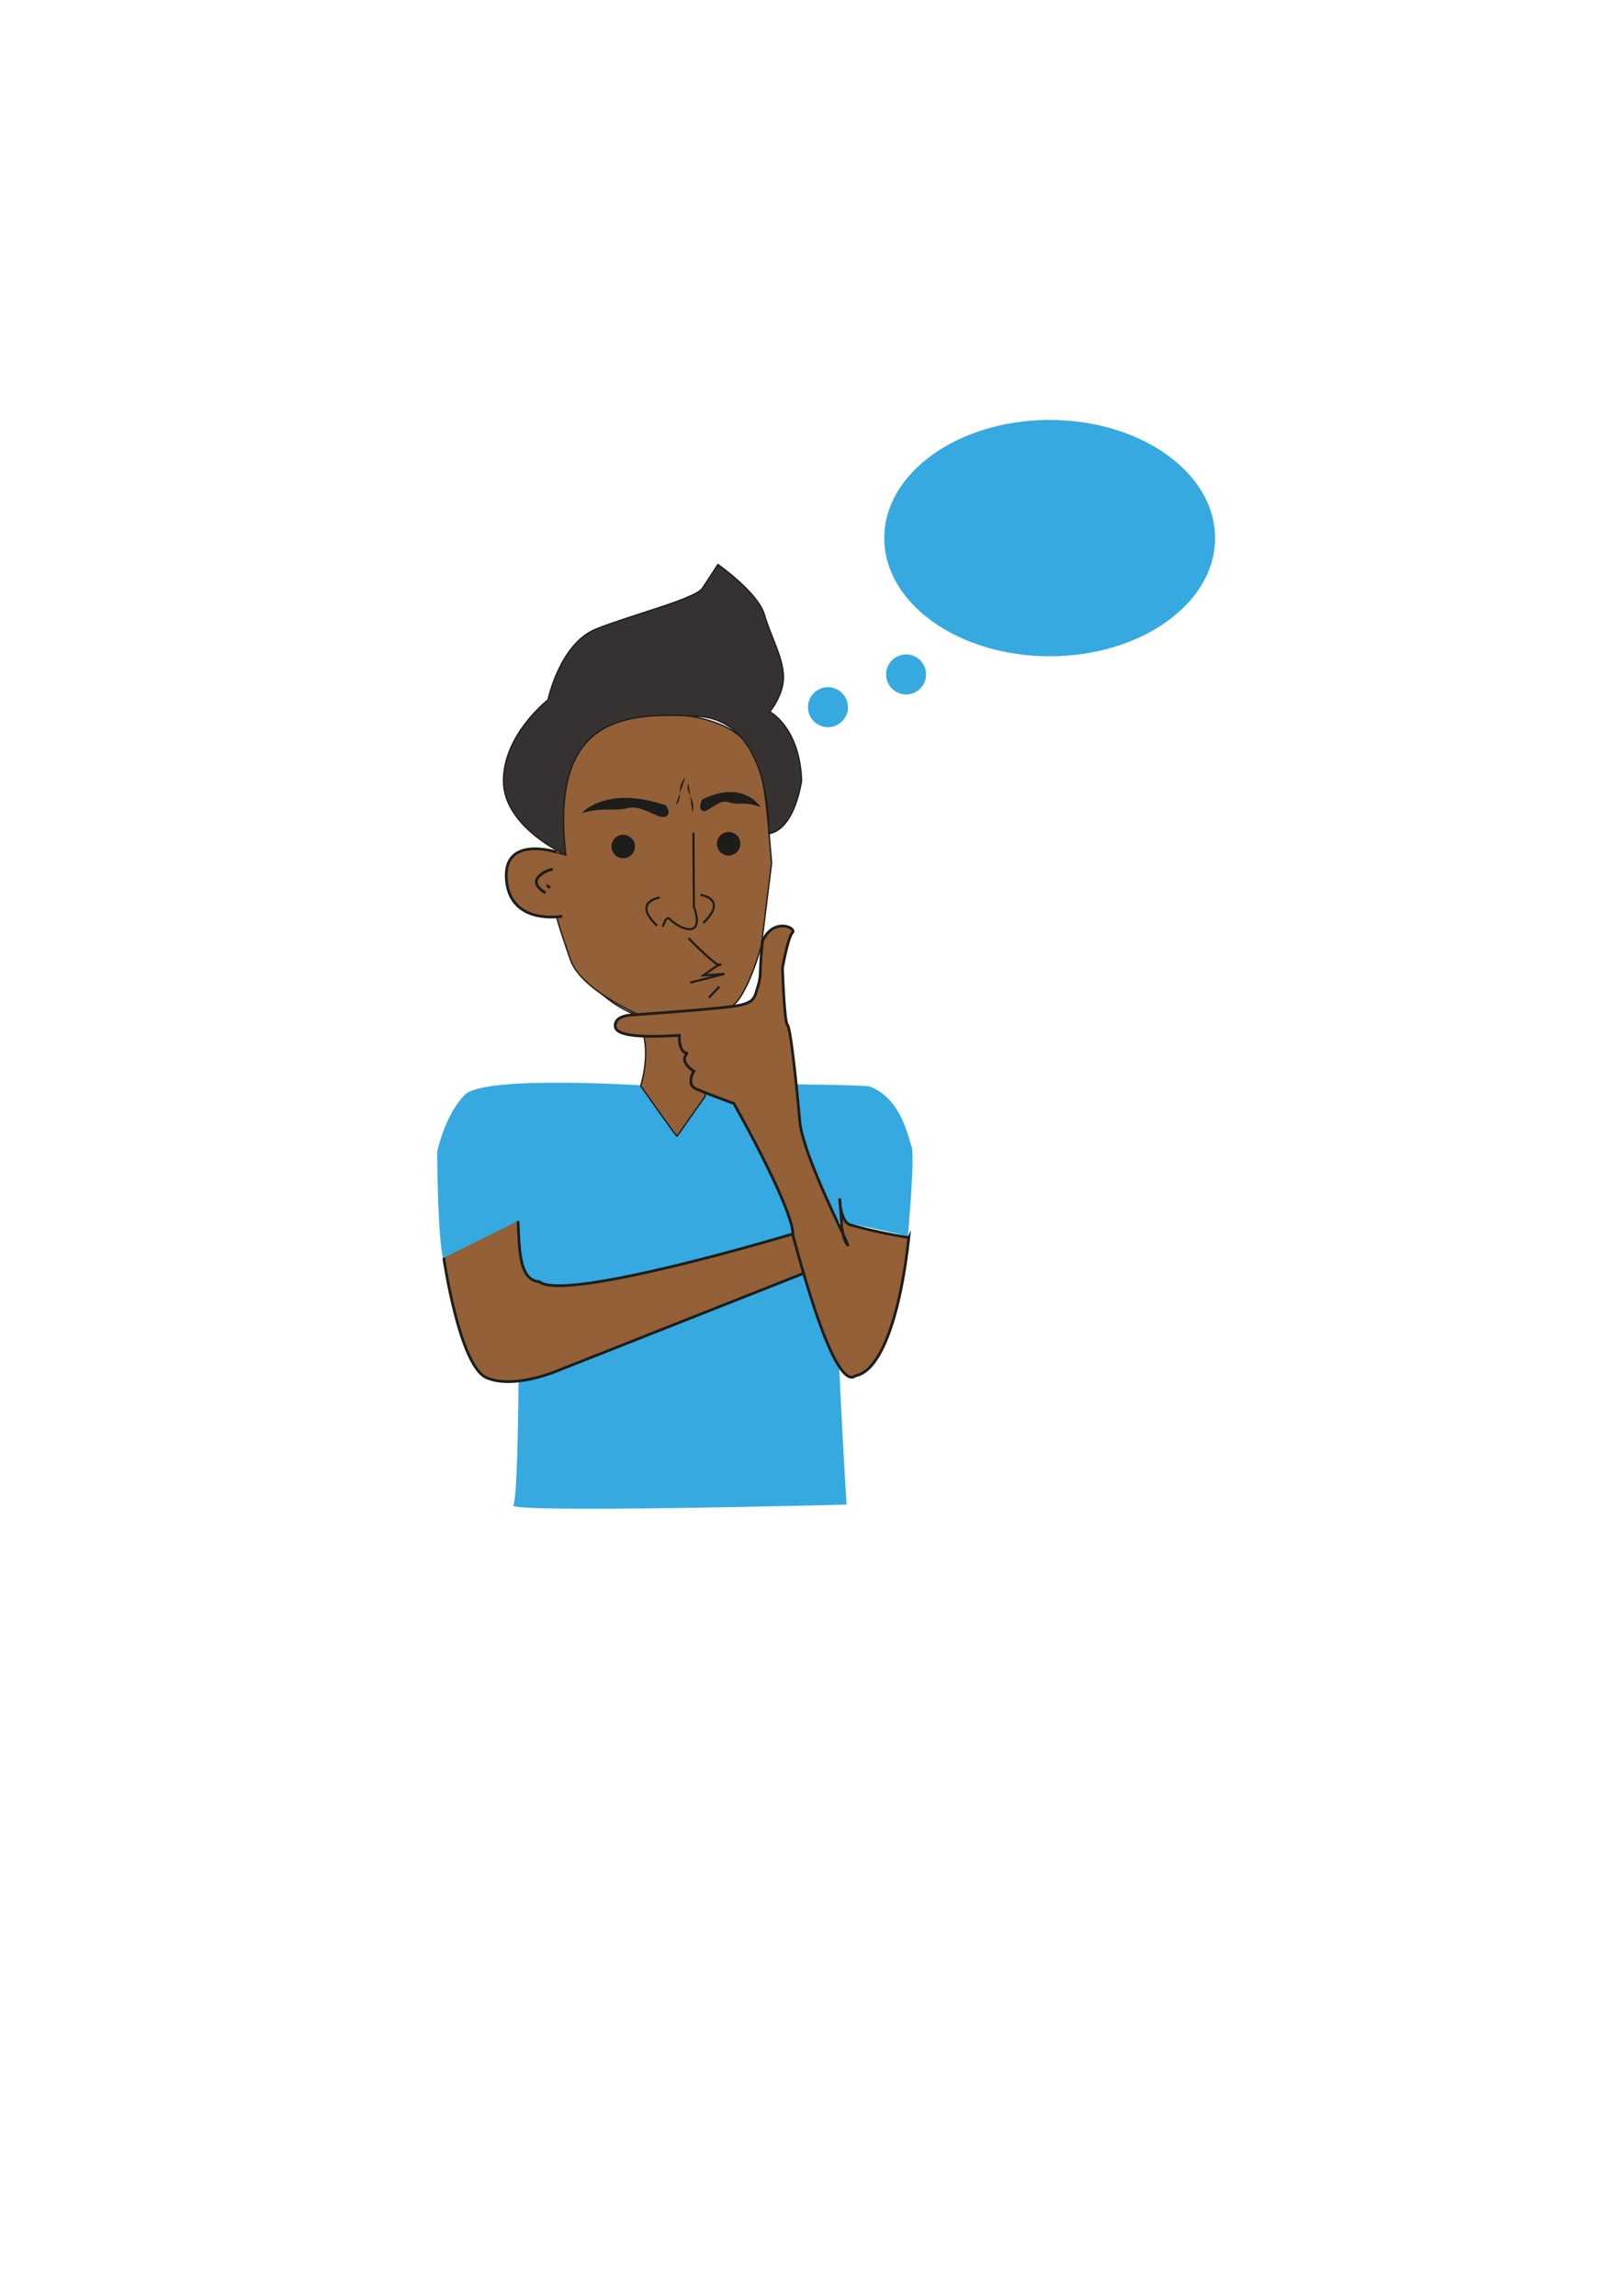 <svg xmlns="http://www.w3.org/2000/svg" viewBox="0 0 595.28 841.89"><defs><style>.cls-1{fill:#36a9e1;}.cls-2,.cls-6{fill:none;}.cls-2,.cls-3,.cls-4,.cls-5,.cls-6,.cls-7{stroke:#1d1d1b;stroke-miterlimit:10;}.cls-2,.cls-3,.cls-4{stroke-width:0.5px;}.cls-3,.cls-5{fill:#936037;}.cls-4{fill:#373232;}.cls-6,.cls-7{stroke-width:0.78px;}.cls-7,.cls-8{fill:#1d1d1b;}</style></defs><title>Plan de travail 1</title><g id="sourcils"><path class="cls-1" d="M235,398s-57-3.67-64.33,3.33-10.34,21-10.34,21,.17,32.81,2.34,39.67c12.66-3,27.66-5.33,27.66-5.33s.42,92.33-2.08,95.33,122.25-.25,122.25-.25S304,448.33,308,448.33s25,5,25,5,2.67-29.66,1.33-33-3.66-17.66-15.66-22c-14-1-57.34-.66-57.34-.66l-13,19Z"/><circle class="cls-1" cx="303.67" cy="259.33" r="7.33"/><circle class="cls-1" cx="332.33" cy="247.33" r="7.33"/><ellipse class="cls-1" cx="385" cy="197.33" rx="60.67" ry="43.33"/><path class="cls-2" d="M235,372.5c4.86,1.62-23.11-3.12-30.25-36.5"/><path class="cls-3" d="M232.17,372.17s8.16,7,2.83,26.08c13.67,19.42,13.33,18.42,13.33,18.42L258.67,402l-1-32Z"/><path class="cls-3" d="M201.75,312l5.75,1.5S198,258,239.5,261s40,15.5,43.5,55.5l-3.75,30.25s-5.25,19.5-11.5,22.75l-32.75,3c2.22.81-21.56-8.63-25.75-20.5C204.75,339.25,199.25,323,201.75,312Z"/><path class="cls-4" d="M207.5,313.5s-22.83-10.17-22.83-27.17S201,256.67,201,256.67s4.33-20.67,17.67-26,36.33-11,39-15,5.66-8.67,5.66-8.67,14.67,10.33,17,18.33,6.67,15.34,7,22.34-5,13.33-5,13.33,11,5.67,11.67,25.33c-3.33,19.34-12,19.34-12,19.34s1.33-41.34-26-43S201.67,263,207.5,313.5Z"/><path class="cls-5" d="M162.75,461.25s5.75,39.75,15.75,44,25.75-2.5,25.75-2.5l91-36-4.5-14.25s-83.75,25.25-93,17.5c-7.5-.5-7.25-12.5-7.75-22.25"/><path class="cls-5" d="M308,439.5l.67,9s0,.94,0,1.07c.27,2,.9,5.45,2.15,6.93,1.84,2.17-16.33-32.17-17.5-45.5s-3.33-34-4.5-35.17S287,355,287,355s2-11.33,3.67-13-7-5.83-11,3.17c-1.17,10.33-.34,12.5-1.67,16.5s-.83,6.16-8.83,7.33-37,3.17-37,3.17-7,0-6.5,4.33,15.5,3.67,23.5,3.17c-.17,5.83,2.16,6.5,2.66,6.5s-1.16,1.16-.66,3,3.33,3.66,3.33,3.66-3,4.84.83,6.5,13.84,5.34,13.84,5.34,22,38.83,21.66,48.33c3,11,15.34,57.5,23,51.5,9.5-1.83,16.5-22.83,19.5-50.67a200.2,200.2,0,0,1-21.5-4.66C308.51,448.16,307.9,440.58,308,439.5Z"/><path class="cls-5" d="M204.25,312.5s-20-6.5-18.5,10.25S206.25,336,206.25,336"/><path class="cls-5" d="M202.75,318.75s-9.25,1.75-1,6.75"/><path class="cls-5" d="M201.42,319.08s-9.59,3.34-1.34,8.34"/><path class="cls-6" d="M254.33,305.33l.17,27.17s2.33,5.83.17,7.67-7.17-1.17-8.84-3-2.66,2.66-2.66,2.66"/><path class="cls-6" d="M242,329.17s-10.33,1.33-1,10.33"/><path class="cls-6" d="M256.93,328.17s10.33,1.33,1,10.33"/><circle class="cls-7" cx="228.58" cy="310.42" r="3.92"/><circle class="cls-7" cx="267.25" cy="309.42" r="3.92"/><path class="cls-6" d="M252.5,344s10.83,11.17,11.67,9.83-6.17,3.84-6.17,3.84l7.67-.5-12.5,3.16"/><line class="cls-6" x1="263.83" y1="361.83" x2="260" y2="365.83"/><path class="cls-8" d="M213.33,298.17s9-10.34,30.84-2.84c0,0,2.5,3.17-.17,4.17s-8.5-4.5-13.67-3.17S221.67,295.83,213.33,298.17Z"/><path class="cls-8" d="M279,296s-6.25-10.33-21.43-2.83c0,0-1.74,3.16.12,4.16s5.91-4.5,9.5-3.16S273.21,293.67,279,296Z"/><path class="cls-8" d="M254,298a7.92,7.92,0,0,0-.5-5.42c-1.36-2.49-1.56-3.9-1-5.34"/><path class="cls-8" d="M251.36,285a7.9,7.9,0,0,0-2,5.06c.08,2.83-.38,4.18-1.52,5.21"/></g></svg>